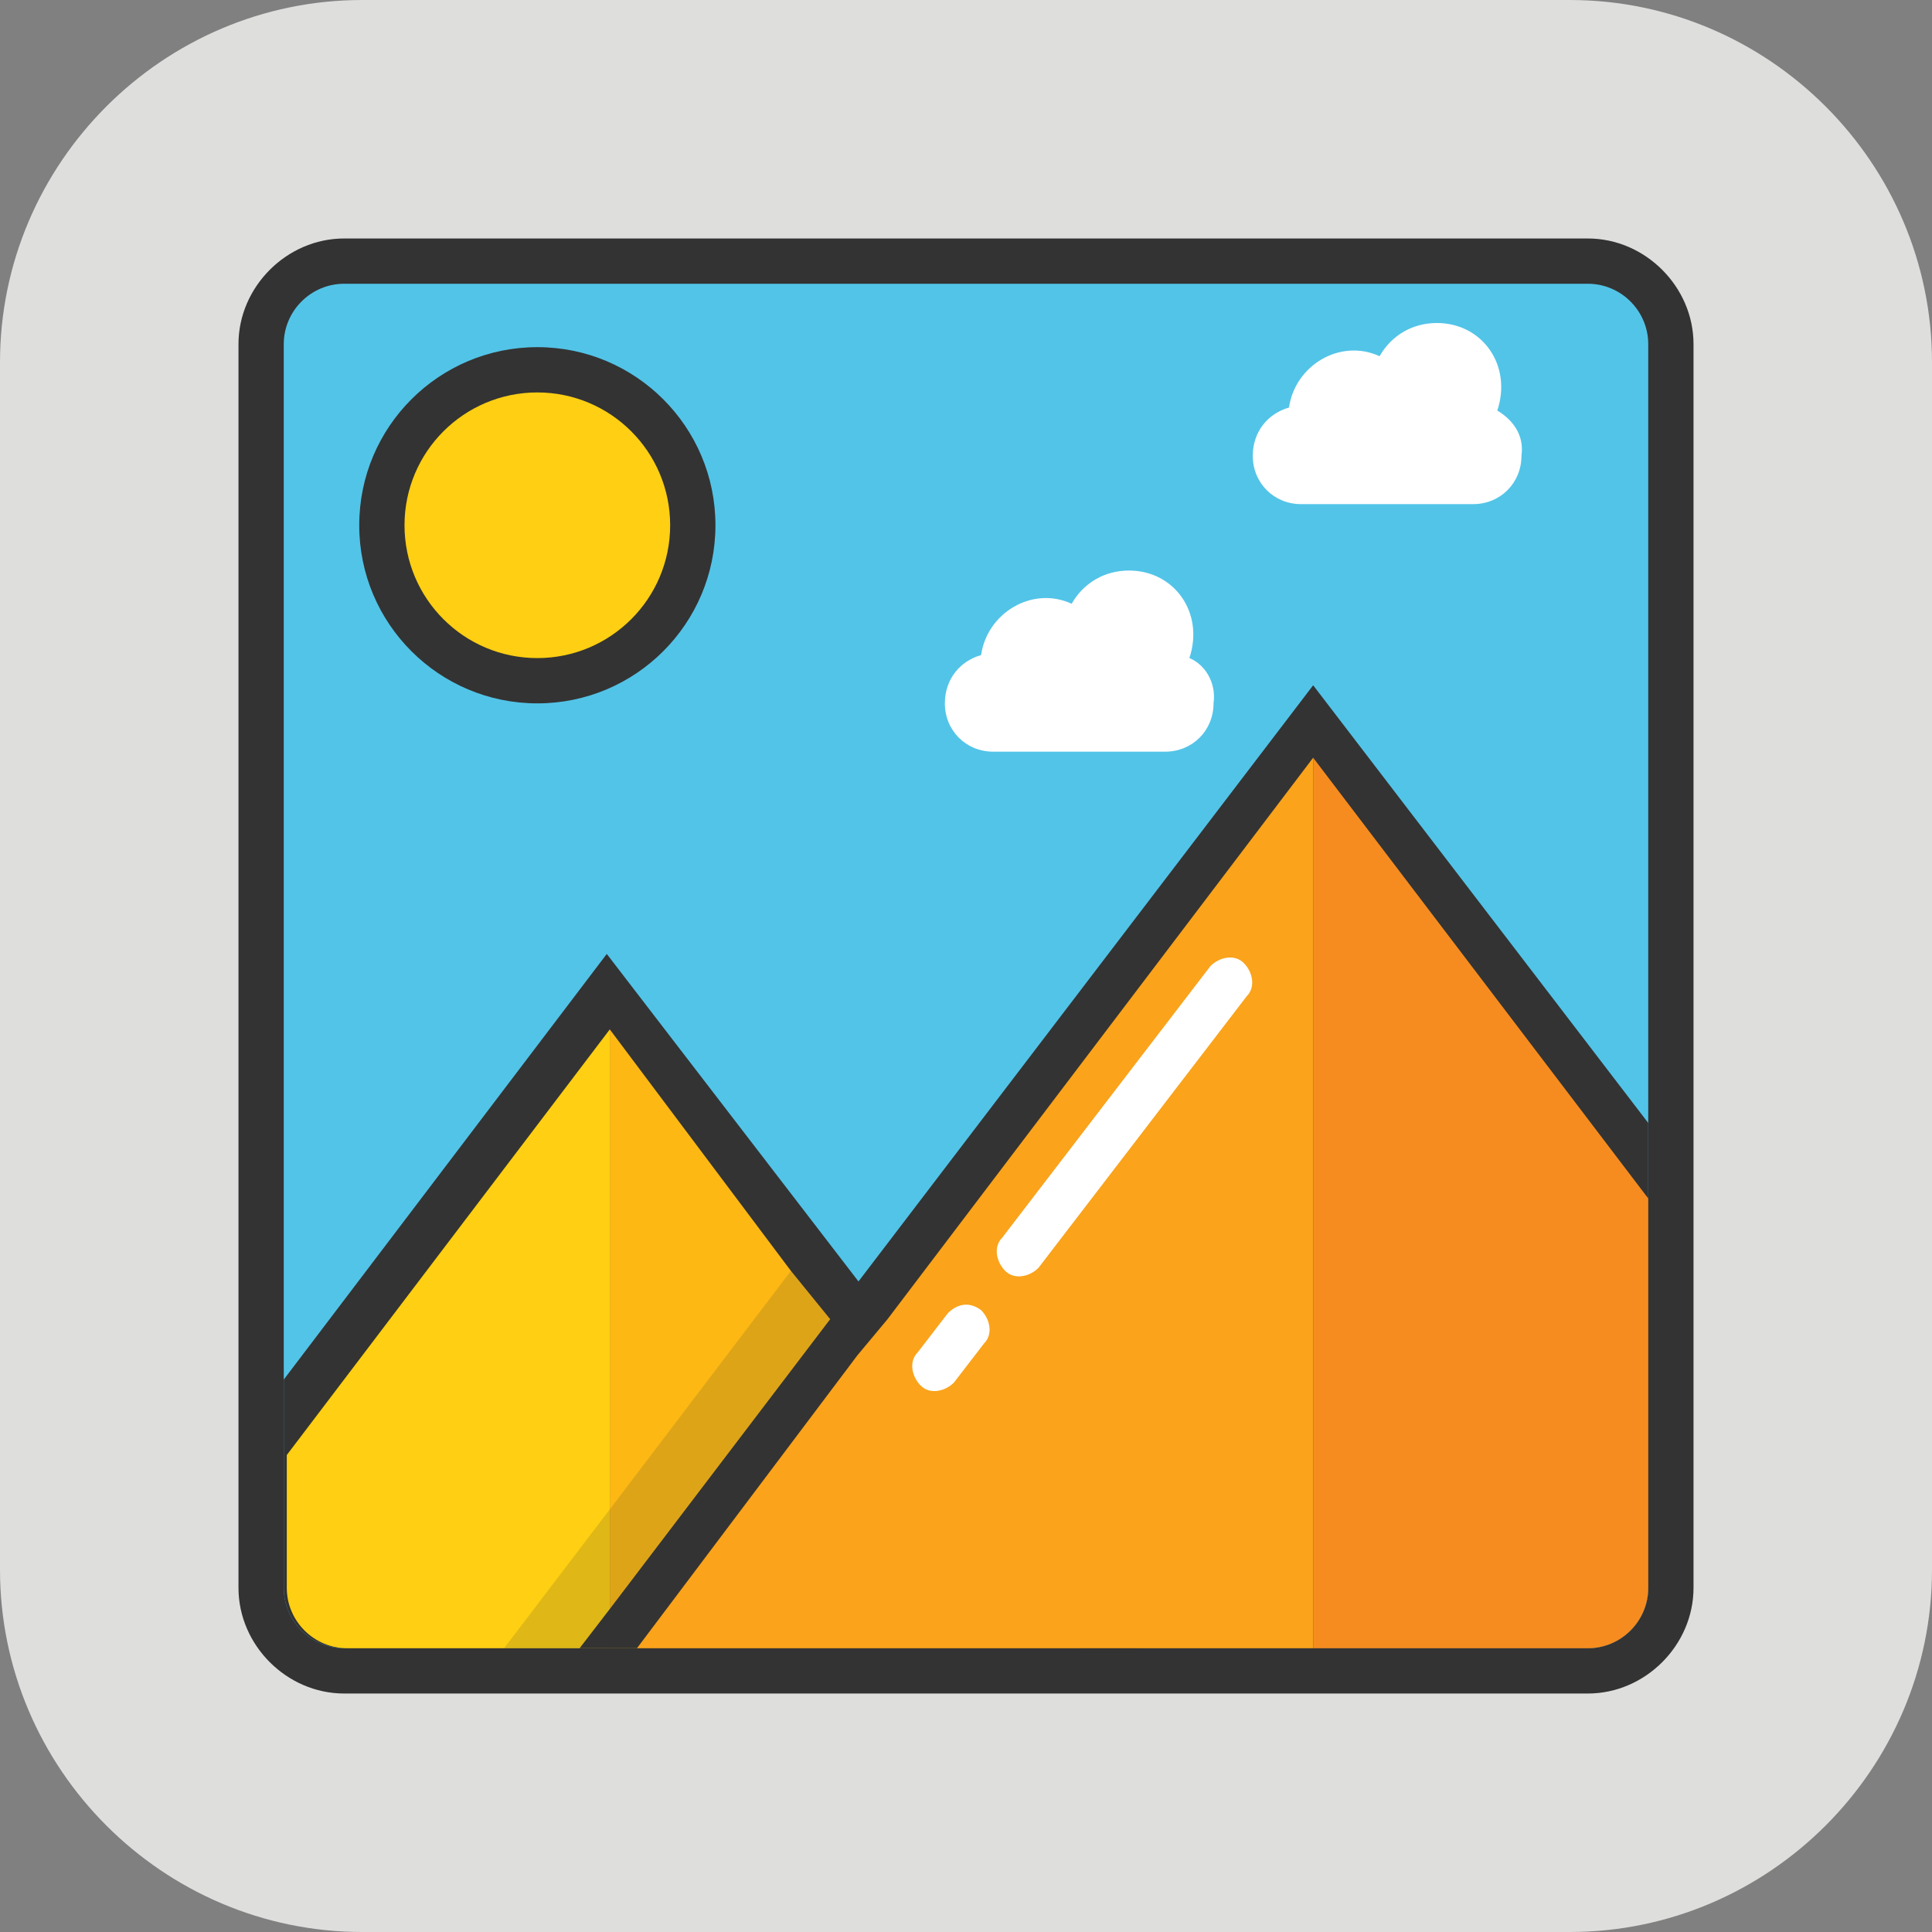 <?xml version="1.0" encoding="UTF-8"?><svg xmlns="http://www.w3.org/2000/svg" xmlns:xlink="http://www.w3.org/1999/xlink" height="64.0" preserveAspectRatio="xMidYMid meet" version="1.0" viewBox="1.0 1.0 64.0 64.0" width="64.0" zoomAndPan="magnify"><rect x="1.0" y="1.0" width="64.0" height="64.0" fill="#808080" stroke="none"/><g><g id="change1_1"><path d="M53,1H13C6.4,1,1,6.4,1,13v40c0,6.6,5.4,12,12,12h40c6.6,0,12-5.4,12-12V13C65,6.4,59.6,1,53,1z" fill="#dededd"/></g><g><g><g id="change2_4"><path d="M53.6,8.9H12.4c-1.9,0-3.5,1.6-3.5,3.5v41.2c0,1.9,1.6,3.5,3.5,3.5h41.2c1.9,0,3.5-1.6,3.5-3.5V12.4 C57.1,10.5,55.5,8.9,53.6,8.9z" fill="#333"/></g><g id="change3_1"><path d="M53.6,55.6H12.4c-1.1,0-2-0.9-2-2V12.4c0-1.1,0.9-2,2-2h41.2c1.1,0,2,0.9,2,2v41.2 C55.6,54.7,54.7,55.6,53.6,55.6z" fill="#52c4e8"/></g><g><g id="change2_1"><path d="M38.7,55.6H12.4c-1.1,0-2-0.9-2-2v-6.9l10.7-14.1l8.3,10.8l0.9,1.2L38.7,55.6z" fill="#333"/></g><g id="change4_1"><path d="M36.8 55.6L21.2 55.6 21.2 35.1 27.2 43.1 28.5 44.7 28.5 44.7 29.4 45.9z" fill="#fdb814"/></g><g id="change5_1"><path d="M21.2,35.1v20.5h-8.7c-1.1,0-2-0.9-2-2v-4.4L21.2,35.1z" fill="#fecf12"/></g><g id="change2_2"><path d="M36.8 55.6L17.7 55.6 21.2 51 27.2 43.1 28.5 44.7 28.5 44.7 29.4 45.9z" fill="#333" opacity=".15"/></g><g id="change2_3"><path d="M55.6,38.2v15.4c0,1.1-0.9,2-2,2H20.2l1-1.3l7.3-9.6h0l0.9-1.2l15.1-19.8L55.6,38.2z" fill="#333"/></g><g id="change6_1"><path d="M44.5 26.1L44.5 55.6 22.1 55.6 29.4 45.9 30.4 44.7z" fill="#faa31b"/></g><g id="change7_1"><path d="M55.6,40.7v12.9c0,1.1-0.9,2-2,2h-9.1V26.1L55.6,40.7z" fill="#f68c1f"/></g></g><g><g id="change2_5"><circle cx="18.8" cy="18.4" fill="#333" r="5.9"/></g><g id="change5_2"><circle cx="18.8" cy="18.4" fill="#fecf12" r="4.4"/></g></g><g id="change8_2"><path d="M50.6,14.6c0.5-1.5-0.5-2.9-2-2.9c-0.8,0-1.5,0.4-1.9,1.1c-1.3-0.6-2.8,0.3-3,1.7c-0.7,0.2-1.2,0.8-1.2,1.6 c0,0.9,0.7,1.6,1.6,1.6h5.7c0.9,0,1.6-0.7,1.6-1.6C51.5,15.4,51.1,14.9,50.6,14.6z" fill="#fff"/></g><g id="change8_3"><path d="M40.4,22.8c0.5-1.5-0.5-2.9-2-2.9c-0.8,0-1.5,0.4-1.9,1.1c-1.3-0.6-2.8,0.3-3,1.7c-0.7,0.2-1.2,0.8-1.2,1.6 c0,0.9,0.7,1.6,1.6,1.6h5.7c0.9,0,1.6-0.7,1.6-1.6C41.3,23.6,40.9,23,40.4,22.8z" fill="#fff"/></g></g><g fill="#fff" id="change8_1"><path d="M42.2,32.9c-0.3-0.3-0.8-0.2-1.1,0.1l-6.9,9c-0.3,0.3-0.2,0.8,0.1,1.1c0.3,0.3,0.8,0.2,1.1-0.1l6.9-9 C42.6,33.7,42.5,33.2,42.2,32.9z"/><path d="M32.4,44.5l-1,1.3c-0.3,0.3-0.2,0.8,0.1,1.1c0.3,0.3,0.8,0.2,1.1-0.1l1-1.3c0.3-0.3,0.2-0.8-0.1-1.1 C33.1,44.1,32.7,44.2,32.4,44.5z"/></g></g></g></svg>